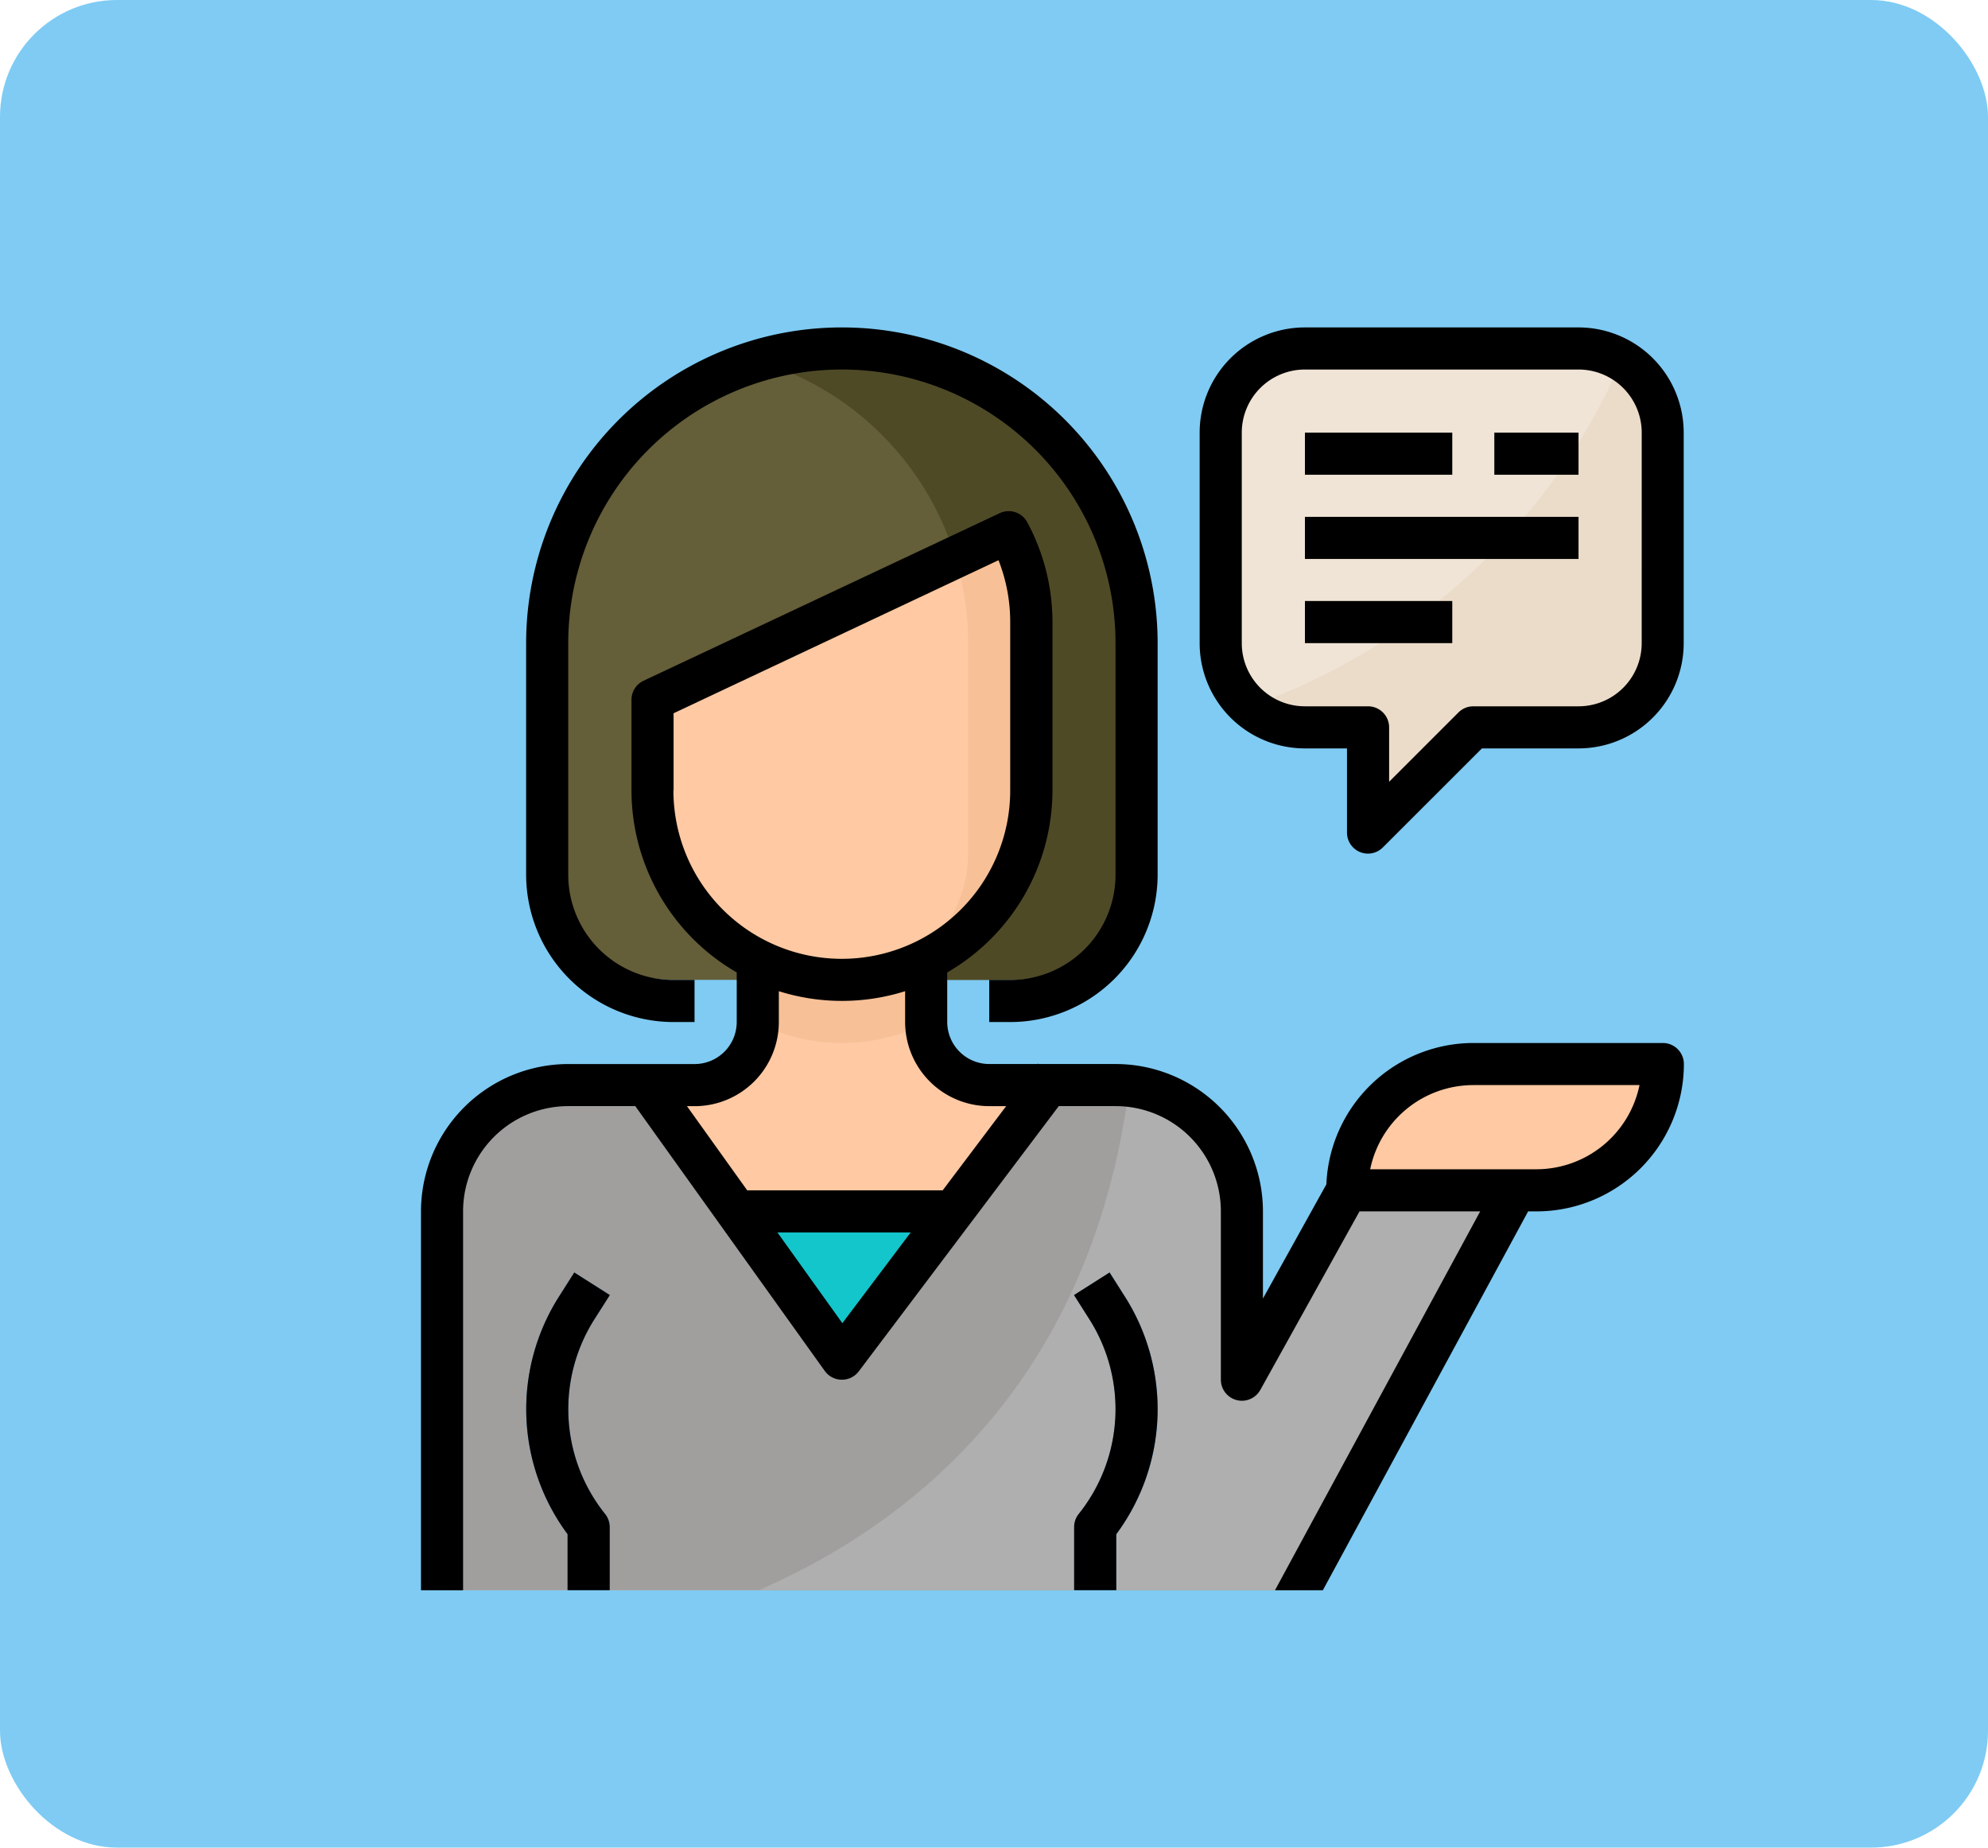 <svg xmlns="http://www.w3.org/2000/svg" width="85" height="79" viewBox="0 0 85 79">
  <g id="Grupo_990684" data-name="Grupo 990684" transform="translate(-180 -874)">
    <g id="Grupo_951685" data-name="Grupo 951685" transform="translate(180 871)">
      <rect id="Rectángulo_33792" data-name="Rectángulo 33792" width="85" height="79" rx="5" transform="translate(0 3)" fill="#7fcbf3"/>
      <g id="apoyo_2_" data-name="apoyo (2)" transform="translate(18 17)">
        <path id="Trazado_676805" data-name="Trazado 676805" d="M339.565,8.533h-11.7a3.6,3.6,0,0,0-3.6,3.6v9a3.6,3.6,0,0,0,3.6,3.6h2.7v4.5l4.5-4.5h4.5a3.6,3.6,0,0,0,3.6-3.6v-9A3.6,3.6,0,0,0,339.565,8.533Z" transform="translate(-290.072 -7.633)" fill="#f0e4d6"/>
        <path id="Trazado_676806" data-name="Trazado 676806" d="M351.953,13.466A27.08,27.08,0,0,1,336.06,28.244a3.566,3.566,0,0,0,2.356.9h2.7v4.5l4.5-4.5h4.5a3.6,3.6,0,0,0,3.6-3.6v-9A3.586,3.586,0,0,0,351.953,13.466Z" transform="translate(-300.621 -12.046)" fill="#ebdcca"/>
        <path id="Trazado_676807" data-name="Trazado 676807" d="M45.427,275.363l9-17.1h-7.2l-4.5,8.1v-7.2a5.4,5.4,0,0,0-5.4-5.4h-5.4a2.7,2.7,0,0,1-2.7-2.7v-3.6h-7.2v3.6a2.7,2.7,0,0,1-2.7,2.7h-5.4a5.4,5.4,0,0,0-5.4,5.4v16.2Z" transform="translate(-7.632 -221.371)" fill="#fec9a3"/>
        <g id="Grupo_951647" data-name="Grupo 951647" transform="translate(4.5 40.409)">
          <path id="Trazado_676808" data-name="Trazado 676808" d="M46.237,396.781h-1.8v-2.393a8.969,8.969,0,0,1-.372-10.153l.658-1.037,1.52.965-.658,1.036a7.169,7.169,0,0,0,.454,8.32.9.9,0,0,1,.2.562v2.7Z" transform="translate(-42.669 -383.198)" fill="#f5b789"/>
          <path id="Trazado_676809" data-name="Trazado 676809" d="M266.578,396.781h-1.8v-2.7a.9.9,0,0,1,.2-.562,7.167,7.167,0,0,0,.454-8.319l-.658-1.037,1.52-.965.658,1.037a8.969,8.969,0,0,1-.372,10.153Z" transform="translate(-241.35 -383.198)" fill="#f5b789"/>
        </g>
        <path id="Trazado_676810" data-name="Trazado 676810" d="M76.4,30.13v-9a12.6,12.6,0,0,0-12.6-12.6h0a12.6,12.6,0,0,0-12.6,12.6v9a5.4,5.4,0,0,0,5.4,5.4H71A5.4,5.4,0,0,0,76.4,30.13Z" transform="translate(-45.801 -7.633)" fill="#645e39"/>
        <path id="Trazado_676811" data-name="Trazado 676811" d="M140.133,8.533a12.6,12.6,0,0,0-3.6.528,12.6,12.6,0,0,1,9,12.07v9a5.4,5.4,0,0,1-5.4,5.4h7.2a5.4,5.4,0,0,0,5.4-5.4v-9A12.6,12.6,0,0,0,140.133,8.533Z" transform="translate(-122.136 -7.633)" fill="#4f4a26"/>
        <path id="Trazado_676812" data-name="Trazado 676812" d="M383.566,304.066h-8.1a5.4,5.4,0,0,1,5.4-5.4h8.1A5.4,5.4,0,0,1,383.566,304.066Z" transform="translate(-335.873 -267.172)" fill="#fec9a3"/>
        <g id="Grupo_951648" data-name="Grupo 951648" transform="translate(37.794 4.499)">
          <rect id="Rectángulo_337407" data-name="Rectángulo 337407" width="6.299" height="1.8" transform="translate(0)" fill="#ccbfb0"/>
          <rect id="Rectángulo_337408" data-name="Rectángulo 337408" width="3.599" height="1.8" transform="translate(8.099)" fill="#ccbfb0"/>
          <rect id="Rectángulo_337409" data-name="Rectángulo 337409" width="11.698" height="1.8" transform="translate(0 3.599)" fill="#ccbfb0"/>
          <rect id="Rectángulo_337410" data-name="Rectángulo 337410" width="6.299" height="1.8" transform="translate(0 7.199)" fill="#ccbfb0"/>
        </g>
        <path id="Trazado_676813" data-name="Trazado 676813" d="M143.737,251.112v-3.645h-7.2v3.645a8.034,8.034,0,0,0,7.208,0Z" transform="translate(-122.136 -221.371)" fill="#f7c097"/>
        <path id="Trazado_676814" data-name="Trazado 676814" d="M93.867,90.2v3.875a8.1,8.1,0,0,0,16.2,0v-7.2a8.055,8.055,0,0,0-.969-3.842Z" transform="translate(-83.968 -74.274)" fill="#fec9a3"/>
        <rect id="Rectángulo_337411" data-name="Rectángulo 337411" width="12.598" height="9.899" transform="translate(11.698 37.794)" fill="#13c6cc"/>
        <path id="Trazado_676815" data-name="Trazado 676815" d="M47.227,311.7l-4.5,8.1v-7.2a5.4,5.4,0,0,0-5.4-5.4h-2.88L25.63,318.9l-8.369-11.7h-3.33a5.4,5.4,0,0,0-5.4,5.4v16.2H45.428l9-17.1Z" transform="translate(-7.633 -274.805)" fill="#a19e9e"/>
        <path id="Trazado_676816" data-name="Trazado 676816" d="M169.379,311.989h-7.2l-4.5,8.1v-7.2a5.4,5.4,0,0,0-4.806-5.365c-1.62,12.57-9.17,18.645-15.838,21.563H160.38Z" transform="translate(-122.586 -275.095)" fill="#afafaf"/>
        <g id="Grupo_951649" data-name="Grupo 951649" transform="translate(4.5 40.409)">
          <path id="Trazado_676817" data-name="Trazado 676817" d="M46.237,396.781h-1.8v-2.393a8.969,8.969,0,0,1-.372-10.153l.658-1.037,1.52.965-.658,1.036a7.169,7.169,0,0,0,.454,8.32.9.9,0,0,1,.2.562v2.7Z" transform="translate(-42.669 -383.198)" fill="#3685ba"/>
          <path id="Trazado_676818" data-name="Trazado 676818" d="M266.578,396.781h-1.8v-2.7a.9.9,0,0,1,.2-.562,7.167,7.167,0,0,0,.454-8.319l-.658-1.037,1.52-.965.658,1.037a8.969,8.969,0,0,1-.372,10.153Z" transform="translate(-241.35 -383.198)" fill="#3685ba"/>
        </g>
        <path id="Trazado_676819" data-name="Trazado 676819" d="M178.766,94.07v-7.2a8.055,8.055,0,0,0-.969-3.842L175.513,84.1a12.542,12.542,0,0,1,.553,3.668v9a5.4,5.4,0,0,1-5.4,5.4,8.1,8.1,0,0,0,8.1-8.1Z" transform="translate(-152.67 -74.273)" fill="#f7c097"/>
        <path id="Trazado_676820" data-name="Trazado 676820" d="M63.363,27.9h-.9v1.8h.9a6.306,6.306,0,0,0,6.3-6.3V13.5a13.5,13.5,0,0,0-27,0v9.9a6.306,6.306,0,0,0,6.3,6.3h.9V27.9h-.9a4.5,4.5,0,0,1-4.5-4.5V13.5a11.7,11.7,0,0,1,23.4,0v9.9A4.5,4.5,0,0,1,63.363,27.9Z" transform="translate(-38.167 0)"/>
        <path id="Trazado_676821" data-name="Trazado 676821" d="M46.242,384.163l-1.52-.965-.658,1.037a8.969,8.969,0,0,0,.372,10.153v2.393h1.8v-2.7a.9.9,0,0,0-.2-.562,7.169,7.169,0,0,1-.454-8.32Z" transform="translate(-38.168 -342.789)"/>
        <path id="Trazado_676822" data-name="Trazado 676822" d="M331.931,0h-11.7a4.5,4.5,0,0,0-4.5,4.5v9a4.5,4.5,0,0,0,4.5,4.5h1.8v3.6a.9.9,0,0,0,.555.831.9.9,0,0,0,.981-.2L327.8,18h4.127a4.5,4.5,0,0,0,4.5-4.5v-9A4.5,4.5,0,0,0,331.931,0Zm2.7,13.5a2.7,2.7,0,0,1-2.7,2.7h-4.5a.9.9,0,0,0-.636.264l-2.963,2.963V17.1a.9.9,0,0,0-.9-.9h-2.7a2.7,2.7,0,0,1-2.7-2.7v-9a2.7,2.7,0,0,1,2.7-2.7h11.7a2.7,2.7,0,0,1,2.7,2.7Z" transform="translate(-282.438 0)"/>
        <rect id="Rectángulo_337412" data-name="Rectángulo 337412" width="6.299" height="1.8" transform="translate(37.794 4.499)"/>
        <rect id="Rectángulo_337413" data-name="Rectángulo 337413" width="3.599" height="1.8" transform="translate(45.893 4.499)"/>
        <rect id="Rectángulo_337414" data-name="Rectángulo 337414" width="11.698" height="1.8" transform="translate(37.794 8.099)"/>
        <rect id="Rectángulo_337415" data-name="Rectángulo 337415" width="6.299" height="1.8" transform="translate(37.794 11.698)"/>
        <path id="Trazado_676823" data-name="Trazado 676823" d="M264.778,394.081v2.7h1.8v-2.393a8.969,8.969,0,0,0,.372-10.153l-.658-1.037-1.52.965.658,1.037a7.168,7.168,0,0,1-.454,8.319A.9.9,0,0,0,264.778,394.081Z" transform="translate(-236.851 -342.789)"/>
        <path id="Trazado_676824" data-name="Trazado 676824" d="M1.8,104.442a4.5,4.5,0,0,1,4.5-4.5H9.163l8.1,11.322a.9.9,0,0,0,.72.376H18a.9.9,0,0,0,.72-.36l8.549-11.338H29.7a4.5,4.5,0,0,1,4.5,4.5v7.2a.9.9,0,0,0,1.686.436l4.242-7.635h5.159l-8.774,16.2h2.047l8.777-16.2h.36a6.306,6.306,0,0,0,6.3-6.3.9.9,0,0,0-.9-.9h-8.1a6.3,6.3,0,0,0-6.286,6.043l-2.712,4.883v-3.727a6.306,6.306,0,0,0-6.3-6.3H26.407l-.024-.019-.016.019H24.3a1.8,1.8,0,0,1-1.8-1.8V94.226A9,9,0,0,0,27,86.444v-7.2a9.013,9.013,0,0,0-1.08-4.271.9.9,0,0,0-1.17-.387L9.515,81.754A.9.9,0,0,0,9,82.569v3.876a9,9,0,0,0,4.5,7.781v2.117a1.8,1.8,0,0,1-1.8,1.8H6.3a6.306,6.306,0,0,0-6.3,6.3v16.2H1.8Zm43.194-5.4H52.1a4.507,4.507,0,0,1-4.409,3.6H40.584A4.507,4.507,0,0,1,44.993,99.043ZM18.016,109.222l-2.777-3.88h5.7ZM10.8,86.444v-3.3L24.693,76.6a7.2,7.2,0,0,1,.5,2.644v7.2a7.2,7.2,0,1,1-14.4,0Zm.9,13.5a3.6,3.6,0,0,0,3.6-3.6V95.028a8.987,8.987,0,0,0,5.4,0v1.315a3.6,3.6,0,0,0,3.6,3.6h.72l-2.714,3.6H13.948l-2.576-3.6Z" transform="translate(0 -66.647)"/>
      </g>
    </g>
  </g>
</svg>
